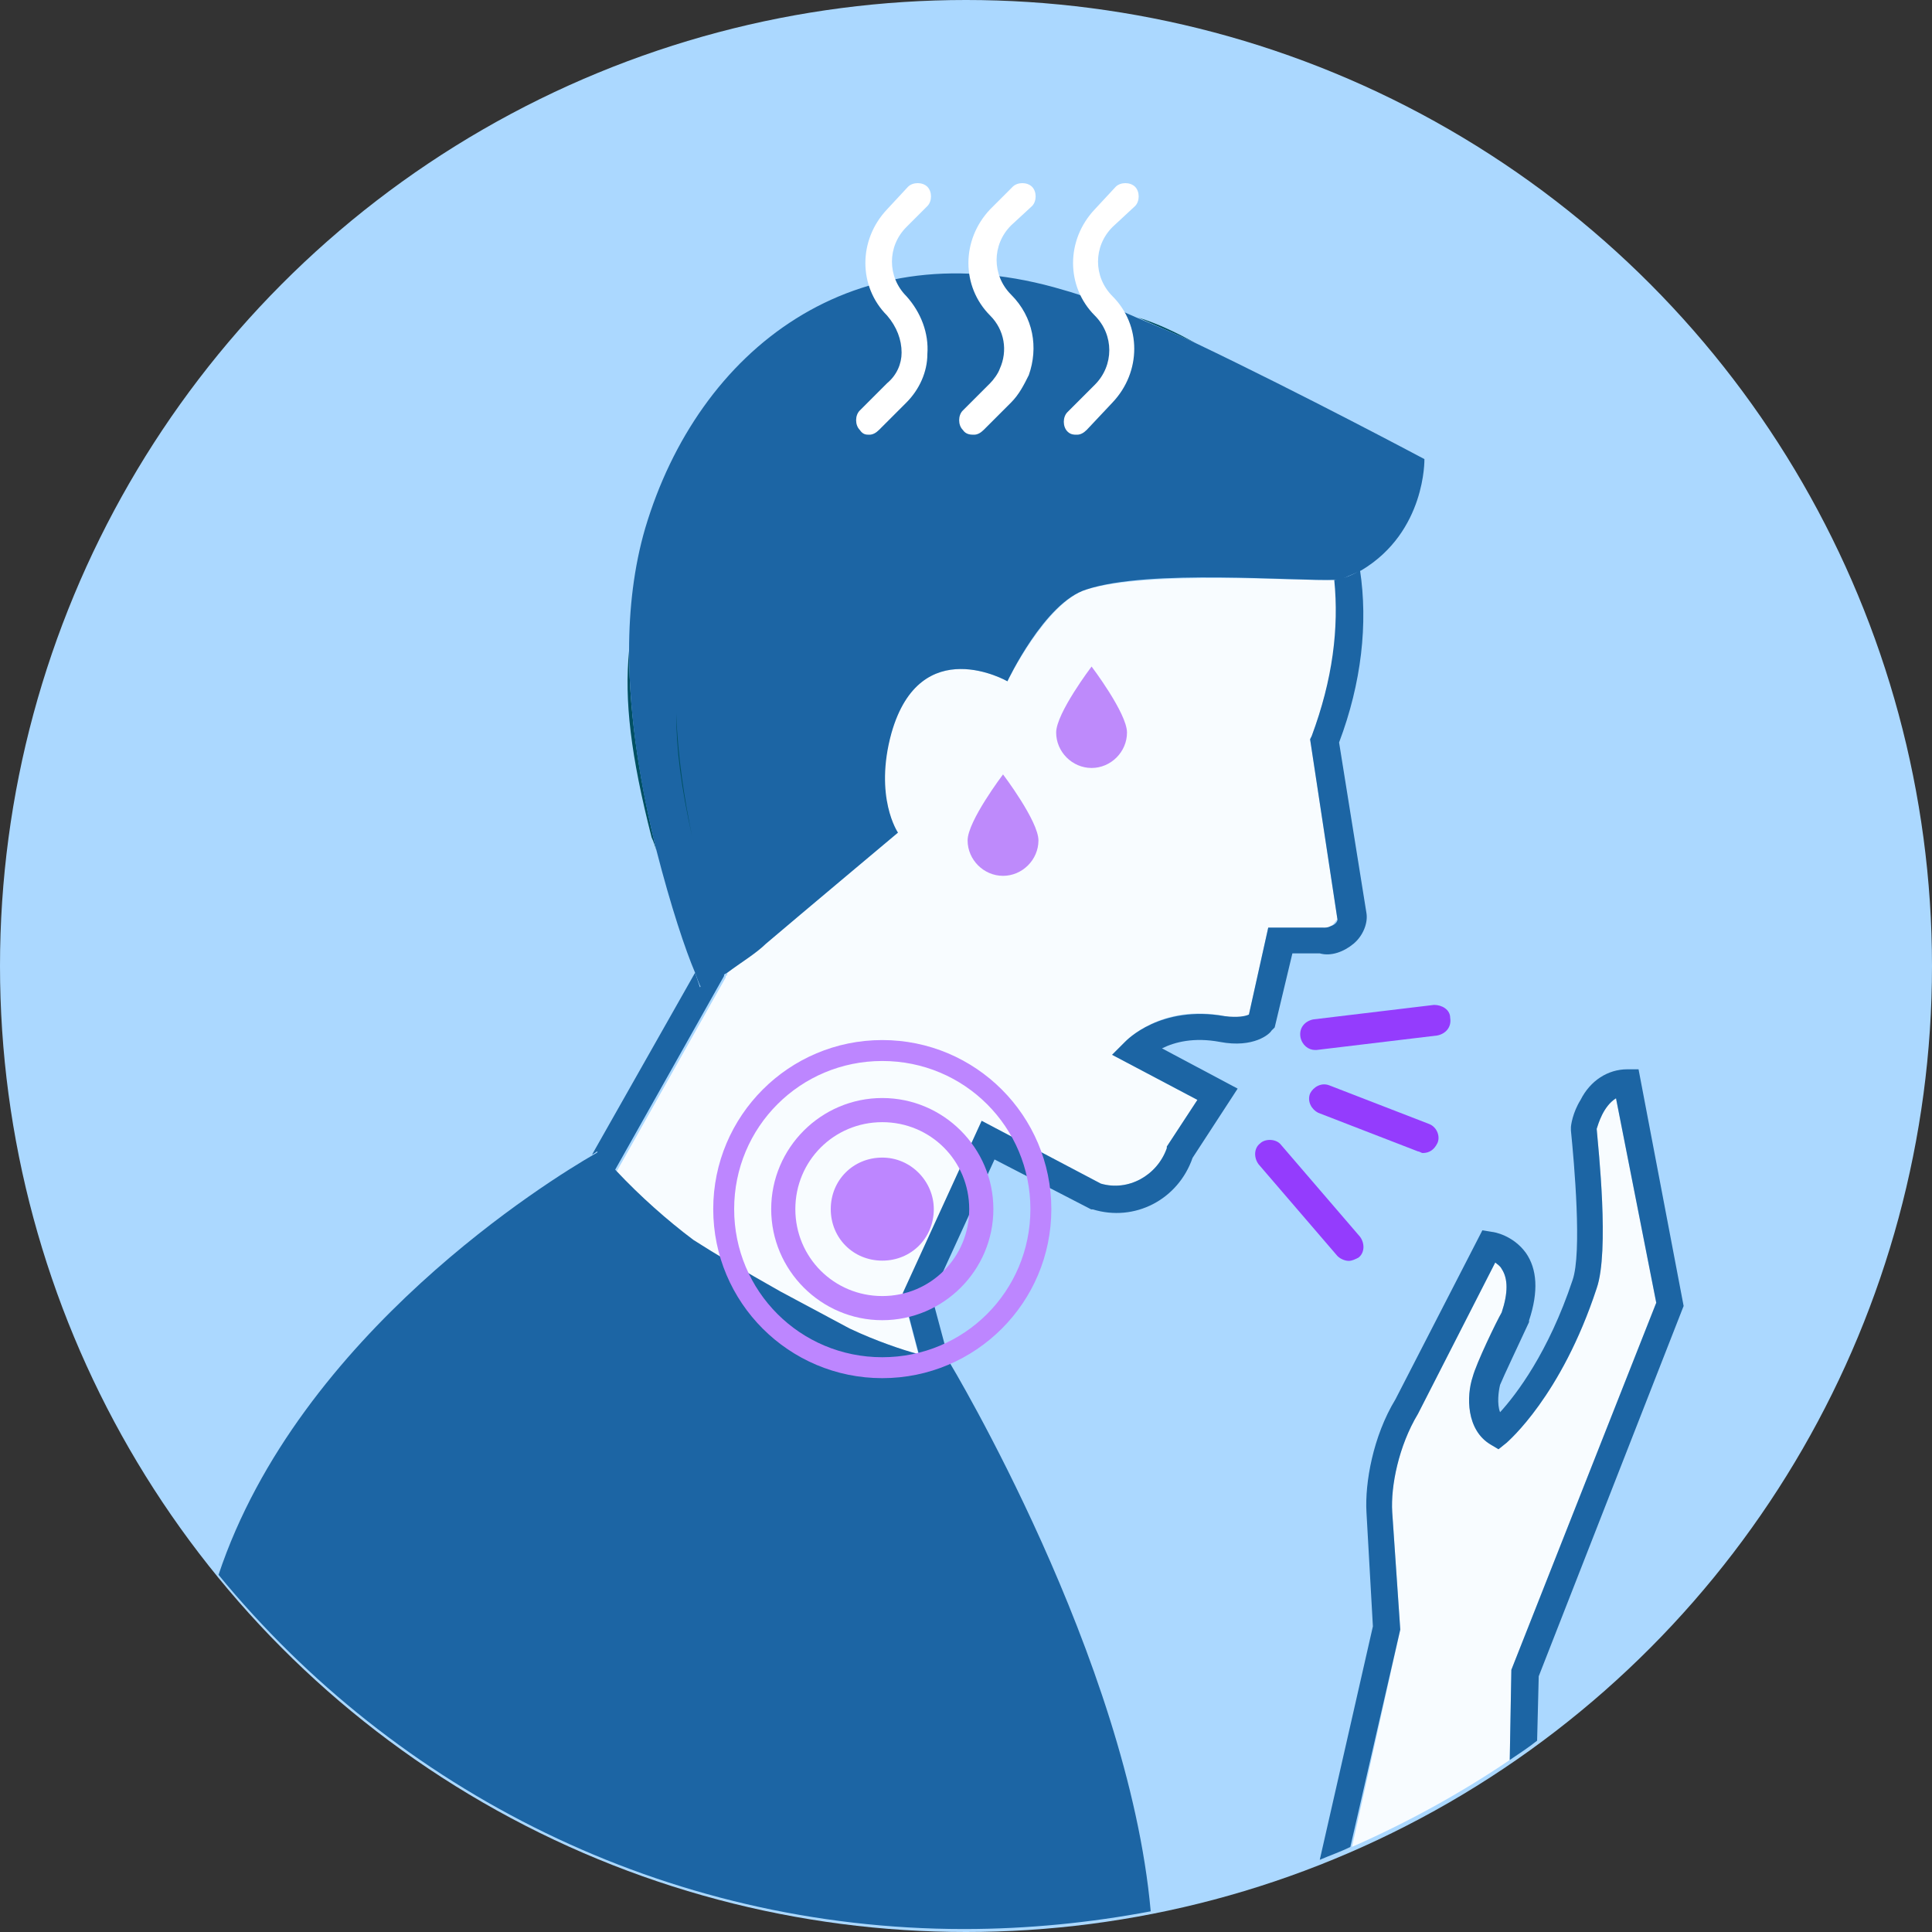 <?xml version="1.0" encoding="utf-8"?>
<!-- Generator: Adobe Illustrator 22.0.0, SVG Export Plug-In . SVG Version: 6.00 Build 0)  -->
<svg version="1.1" id="Camada_1" xmlns="http://www.w3.org/2000/svg" xmlns:xlink="http://www.w3.org/1999/xlink" x="0px" y="0px"
	 viewBox="0 0 120 120" style="enable-background:new 0 0 120 120;" xml:space="preserve">
<rect x="0" y="0" width="120" height="120" fill="#333333" stroke="none"/>
<style type="text/css">
	.st0{fill:#ABD8FF;}
	.st1{fill:#F8FCFF;}
	.st2{fill:#005063;}
	.st3{fill:#1C65A4;}
	.st4{fill:#943CFD;}
	.st5{fill:#BD86FF;}
	.st6{fill:#FFFFFF;}
	.st7{fill:#BE8AFB;}
</style>
<g id="Quais-sao-os-sintomas">
	<g id="Group">
		<circle id="Oval" class="st0" cx="60" cy="60" r="60"/>
		<g id="Group-21" transform="translate(12.973, 16.216)">
			<path id="Fill-251" class="st1" d="M70,19.8c-2.5,0.1-11.5-0.6-15.5,0.6c-2.5,0.8-4.9,5.7-4.9,5.7s-5.4-3.1-7.2,3.2
				c-1.2,3.9,0.4,6.2,0.4,6.2s-6.2,5.2-8.2,6.9c-0.6,0.5-1.6,1.2-2.4,1.8c0,0.1,0,0.2-0.1,0.2l0,0.1l-6.8,12.1
				c1.6,1.6,3.2,3,4.8,4.3c1.4,0.9,3.2,2,5.4,3.2c1.5,0.8,2.9,1.6,4.3,2.3c1.8,0.7,3.3,1.2,4.3,1.6l-1-3.8L48,53.4l7.4,3.9
				c1.7,0.5,3.5-0.5,4.1-2.2l0-0.1l1.9-2.9l-5.3-2.8l0.8-0.8c0.1-0.1,2.3-2.4,6.2-1.6c0.8,0.2,1.3,0,1.5-0.1l1.2-5.4h3.3l0.1,0
				c0.2,0.1,0.3,0,0.5-0.1c0.2-0.1,0.3-0.4,0.4-0.4l-1.7-11.2l0.1-0.2C69.8,26,70.3,22.8,70,19.8z"/>
			<path id="Fill-252" class="st2" d="M61.3,5.1c-1.1-0.6-2.3-1.2-3.6-1.6C58.8,4,60,4.5,61.3,5.1"/>
			<path id="Fill-253" class="st2" d="M27.5,35.8c0.1,0.2,0.2,0.5,0.3,0.8c-0.9-3.7-1.7-8.1-1.7-12.4C25.8,27.3,26.2,30.7,27.5,35.8
				"/>
			<path id="Fill-254" class="st3" d="M30.2,44.2l-6.4,11.3c0.2-0.1,0.3-0.2,0.3-0.2c0.4,0.4,0.7,0.8,1.1,1.2L32,44.4l0-0.1
				c0-0.1,0.1-0.2,0.1-0.2c-0.9,0.6-1.6,1-1.6,1S30.4,44.8,30.2,44.2"/>
			<path id="Fill-255" class="st3" d="M70.2,29.9c1.4-3.7,1.8-7.4,1.3-10.7c-0.3,0.2-0.7,0.4-1.1,0.5c-0.1,0-0.3,0.1-0.5,0.1
				c0.3,3-0.1,6.2-1.4,9.7l-0.1,0.2l1.7,11.2c0,0.1-0.1,0.3-0.4,0.4c-0.2,0.1-0.3,0.1-0.5,0.1l-0.1,0h-3.3l-1.2,5.4
				c-0.2,0.1-0.7,0.2-1.5,0.1c-4-0.7-6.1,1.5-6.2,1.6l-0.8,0.8l5.3,2.8l-1.9,2.9l0,0.1c-0.6,1.7-2.4,2.7-4.1,2.2L48,53.4l-4.9,10.7
				l1,3.8c1.1,0.3,1.8,0.5,1.9,0.5l-1.1-4.1l3.9-8.5l6,3.1l0.1,0c2.6,0.8,5.3-0.6,6.2-3.2l2.8-4.3l-4.7-2.5c0.8-0.4,2-0.7,3.6-0.4
				c2.1,0.4,3.1-0.5,3.2-0.7l0.2-0.2l1.1-4.6h1.7c0.7,0.2,1.5-0.1,2.1-0.6c0.6-0.5,0.9-1.3,0.8-1.9L70.2,29.9"/>
			<path id="Fill-256" class="st3" d="M61.3,5.1C60,4.5,58.8,4,57.6,3.5c-1.8-0.8-3.4-1.4-4.5-1.7c-13-3.9-22.7,3.7-26,14.8
				c-0.7,2.4-1,5-1,7.6c0,4.4,0.8,8.8,1.7,12.4c0.9,3.5,1.8,6.2,2.4,7.6c0.2,0.6,0.4,1,0.4,1s0.7-0.5,1.6-1c0.8-0.6,1.8-1.2,2.4-1.8
				c2-1.7,8.2-6.9,8.2-6.9s-1.5-2.2-0.4-6.2c1.8-6.3,7.2-3.2,7.2-3.2s2.3-4.9,4.9-5.7c3.9-1.3,13-0.5,15.5-0.6c0.3,0,0.5,0,0.5-0.1
				c0.4-0.2,0.7-0.3,1.1-0.5c4-2.4,3.9-6.9,3.9-6.9S68,8.3,61.3,5.1"/>
			<path id="Fill-257" class="st3" d="M46,68.4L46,68.4c-0.1,0-0.8-0.2-1.9-0.5c-1.1-0.3-2.6-0.8-4.3-1.6c-1.3-0.7-2.8-1.5-4.3-2.3
				c-2.3-1.3-4-2.3-5.4-3.2c-1.6-1.2-3.3-2.7-4.8-4.3c-0.4-0.4-0.7-0.8-1.1-1.2c0,0-0.1,0.1-0.3,0.2C21.3,57,5.6,66.6,0.6,81.6
				c11,13.4,27.7,22,46.3,22c4,0,7.9-0.4,11.6-1.1C57.1,86.8,46,68.4,46,68.4"/>
			<path id="Fill-258" class="st1" d="M86.2,53.9c0.1,1.2,0.8,7.6,0,9.9c-2.2,6.7-5.5,9.5-5.6,9.6l-0.5,0.4l-0.5-0.3
				c-1.5-0.9-1.5-3-1.1-4.2c0.3-0.8,1.6-3.5,1.8-4c0.4-1.2,0.4-2.1,0-2.7c-0.1-0.2-0.2-0.3-0.4-0.4l-4.8,9.4
				c-1.2,1.9-1.7,4.5-1.6,6.1L74,85l-3,13.5c3.4-1.5,6.7-3.3,9.8-5.4l0.1-5.6l9-22.8l-2.5-12.7C86.6,52.5,86.3,53.6,86.2,53.9"/>
			<path id="Fill-259" class="st3" d="M88.1,50.2L88.1,50.2c-1.2,0-2.3,0.7-2.9,1.9c-0.5,0.8-0.6,1.6-0.6,1.7l0,0.1l0,0.1
				c0.2,2,0.7,7.6,0.1,9.3c-1.5,4.5-3.5,7.1-4.5,8.2c-0.2-0.5-0.1-1.3,0-1.7c0.2-0.5,1.2-2.6,1.8-3.9l0-0.1c0.6-1.8,0.5-3.2-0.2-4.2
				c-0.8-1.1-2-1.3-2.1-1.3l-0.6-0.1l-5.4,10.5c-1.4,2.3-1.9,5.2-1.8,7l0.4,7.1L69,99.3c0.7-0.3,1.3-0.5,1.9-0.8L74,85l-0.5-7.3
				c-0.1-1.6,0.4-4.1,1.6-6.1l4.8-9.4c0.1,0.1,0.3,0.2,0.4,0.4c0.4,0.6,0.4,1.5,0,2.7c-0.3,0.5-1.6,3.2-1.8,4
				c-0.4,1.2-0.4,3.3,1.1,4.2l0.5,0.3l0.5-0.4c0.1-0.1,3.4-2.9,5.6-9.6c0.8-2.3,0.1-8.7,0-9.9c0.1-0.3,0.4-1.4,1.2-1.9l2.5,12.7
				l-9,22.8l-0.1,5.6c0.6-0.4,1.2-0.8,1.7-1.2l0.1-4l9-23l-2.8-14.7H88.1"/>
			<path id="Fill-260" class="st4" d="M76.1,46.2l-7.5,0.9c-0.5,0.1-0.9,0.5-0.8,1.1c0.1,0.5,0.5,0.8,0.9,0.8c0,0,0.1,0,0.1,0
				l7.5-0.9c0.5-0.1,0.9-0.5,0.8-1.1C77.1,46.5,76.6,46.2,76.1,46.2"/>
			<path id="Fill-261" class="st4" d="M75.8,53.6l-6.2-2.4c-0.5-0.2-1,0.1-1.2,0.5c-0.2,0.5,0.1,1,0.5,1.2l6.2,2.4
				c0.1,0,0.2,0.1,0.3,0.1c0.4,0,0.7-0.2,0.9-0.6C76.5,54.4,76.3,53.8,75.8,53.6"/>
			<path id="Fill-262" class="st4" d="M66.6,54.9c-0.3-0.4-1-0.4-1.3-0.1c-0.4,0.3-0.4,0.9-0.1,1.3l4.9,5.7c0.2,0.2,0.5,0.3,0.7,0.3
				c0.2,0,0.4-0.1,0.6-0.2c0.4-0.3,0.4-0.9,0.1-1.3L66.6,54.9"/>
		</g>
		<path id="Fill-289" class="st2" d="M43,52c-0.5-2.4-0.9-5-1-7.7C42,46.5,42.3,48.9,43,52"/>
		<path id="Fill-293" class="st5" d="M54.8,71.9c-1.8,0-3.2,1.4-3.2,3.2c0,1.8,1.4,3.2,3.2,3.2s3.2-1.4,3.2-3.2
			C58,73.4,56.6,71.9,54.8,71.9"/>
		<path id="Fill-294" class="st5" d="M54.8,80.5c-3,0-5.4-2.4-5.4-5.4c0-3,2.4-5.4,5.4-5.4c3,0,5.4,2.4,5.4,5.4
			C60.2,78.1,57.8,80.5,54.8,80.5z M54.8,68.2c-3.8,0-6.9,3.1-6.9,6.9c0,3.8,3.1,6.9,6.9,6.9s6.9-3.1,6.9-6.9
			C61.7,71.3,58.6,68.2,54.8,68.2L54.8,68.2z"/>
		<path id="Fill-295" class="st5" d="M54.8,84.3c-5.1,0-9.2-4.1-9.2-9.2c0-5.1,4.1-9.2,9.2-9.2s9.2,4.1,9.2,9.2
			C64,80.2,59.9,84.3,54.8,84.3z M54.8,64.6c-5.8,0-10.5,4.7-10.5,10.5c0,5.8,4.7,10.5,10.5,10.5s10.5-4.7,10.5-10.5
			C65.3,69.3,60.6,64.6,54.8,64.6L54.8,64.6z"/>
		<path id="Fill-245" class="st6" d="M57.6,12.8c0.3-0.3,0.3-0.9,0-1.2c-0.3-0.3-0.9-0.3-1.2,0L55.1,13c-1.8,1.9-1.8,4.8,0,6.6
			c0.6,0.7,0.9,1.5,0.9,2.3c0,0.7-0.3,1.4-0.9,1.9l-1.7,1.7c-0.3,0.3-0.3,0.9,0,1.2C53.6,27,53.8,27,54,27c0.2,0,0.4-0.1,0.6-0.3
			l1.7-1.7c0.8-0.8,1.3-1.9,1.3-3c0.1-1.3-0.4-2.6-1.3-3.6c-1.2-1.2-1.2-3.1,0-4.3L57.6,12.8"/>
		<path id="Fill-246" class="st6" d="M64.1,12.8c0.3-0.3,0.3-0.9,0-1.2c-0.3-0.3-0.9-0.3-1.2,0L61.5,13c-1.8,1.9-1.8,4.8,0,6.6
			c0.9,0.9,1.1,2.2,0.6,3.3c-0.1,0.3-0.4,0.7-0.6,0.9l-1.7,1.7c-0.3,0.3-0.3,0.9,0,1.2C60,27,60.3,27,60.5,27c0.2,0,0.4-0.1,0.6-0.3
			l1.7-1.7c0.5-0.5,0.8-1.1,1.1-1.7c0.6-1.7,0.3-3.6-1.1-5c-1.2-1.2-1.2-3.1,0-4.3L64.1,12.8"/>
		<path id="Fill-247" class="st6" d="M70.5,12.8c0.3-0.3,0.3-0.9,0-1.2c-0.3-0.3-0.9-0.3-1.2,0L68,13c-1.8,1.9-1.8,4.8,0,6.6
			c1.2,1.2,1.2,3.1,0,4.3l-0.6,0.6l0,0l-1.1,1.1c-0.3,0.3-0.3,0.9,0,1.2c0.2,0.2,0.4,0.2,0.6,0.2c0.2,0,0.4-0.1,0.6-0.3l1.6-1.7l0,0
			c1.8-1.9,1.8-4.8,0-6.6c-1.2-1.2-1.2-3.1,0-4.3L70.5,12.8"/>
		<path id="Fill-248" class="st7" d="M65.6,45.5c0,1.2,1,2.2,2.2,2.2c1.2,0,2.2-1,2.2-2.2c0-1.2-2.2-4.1-2.2-4.1
			S65.6,44.3,65.6,45.5"/>
		<path id="Fill-249" class="st7" d="M60.1,52.2c0,1.2,1,2.2,2.2,2.2c1.2,0,2.2-1,2.2-2.2c0-1.2-2.2-4.1-2.2-4.1S60.1,51,60.1,52.2"
			/>
	</g>
</g>
</svg>
